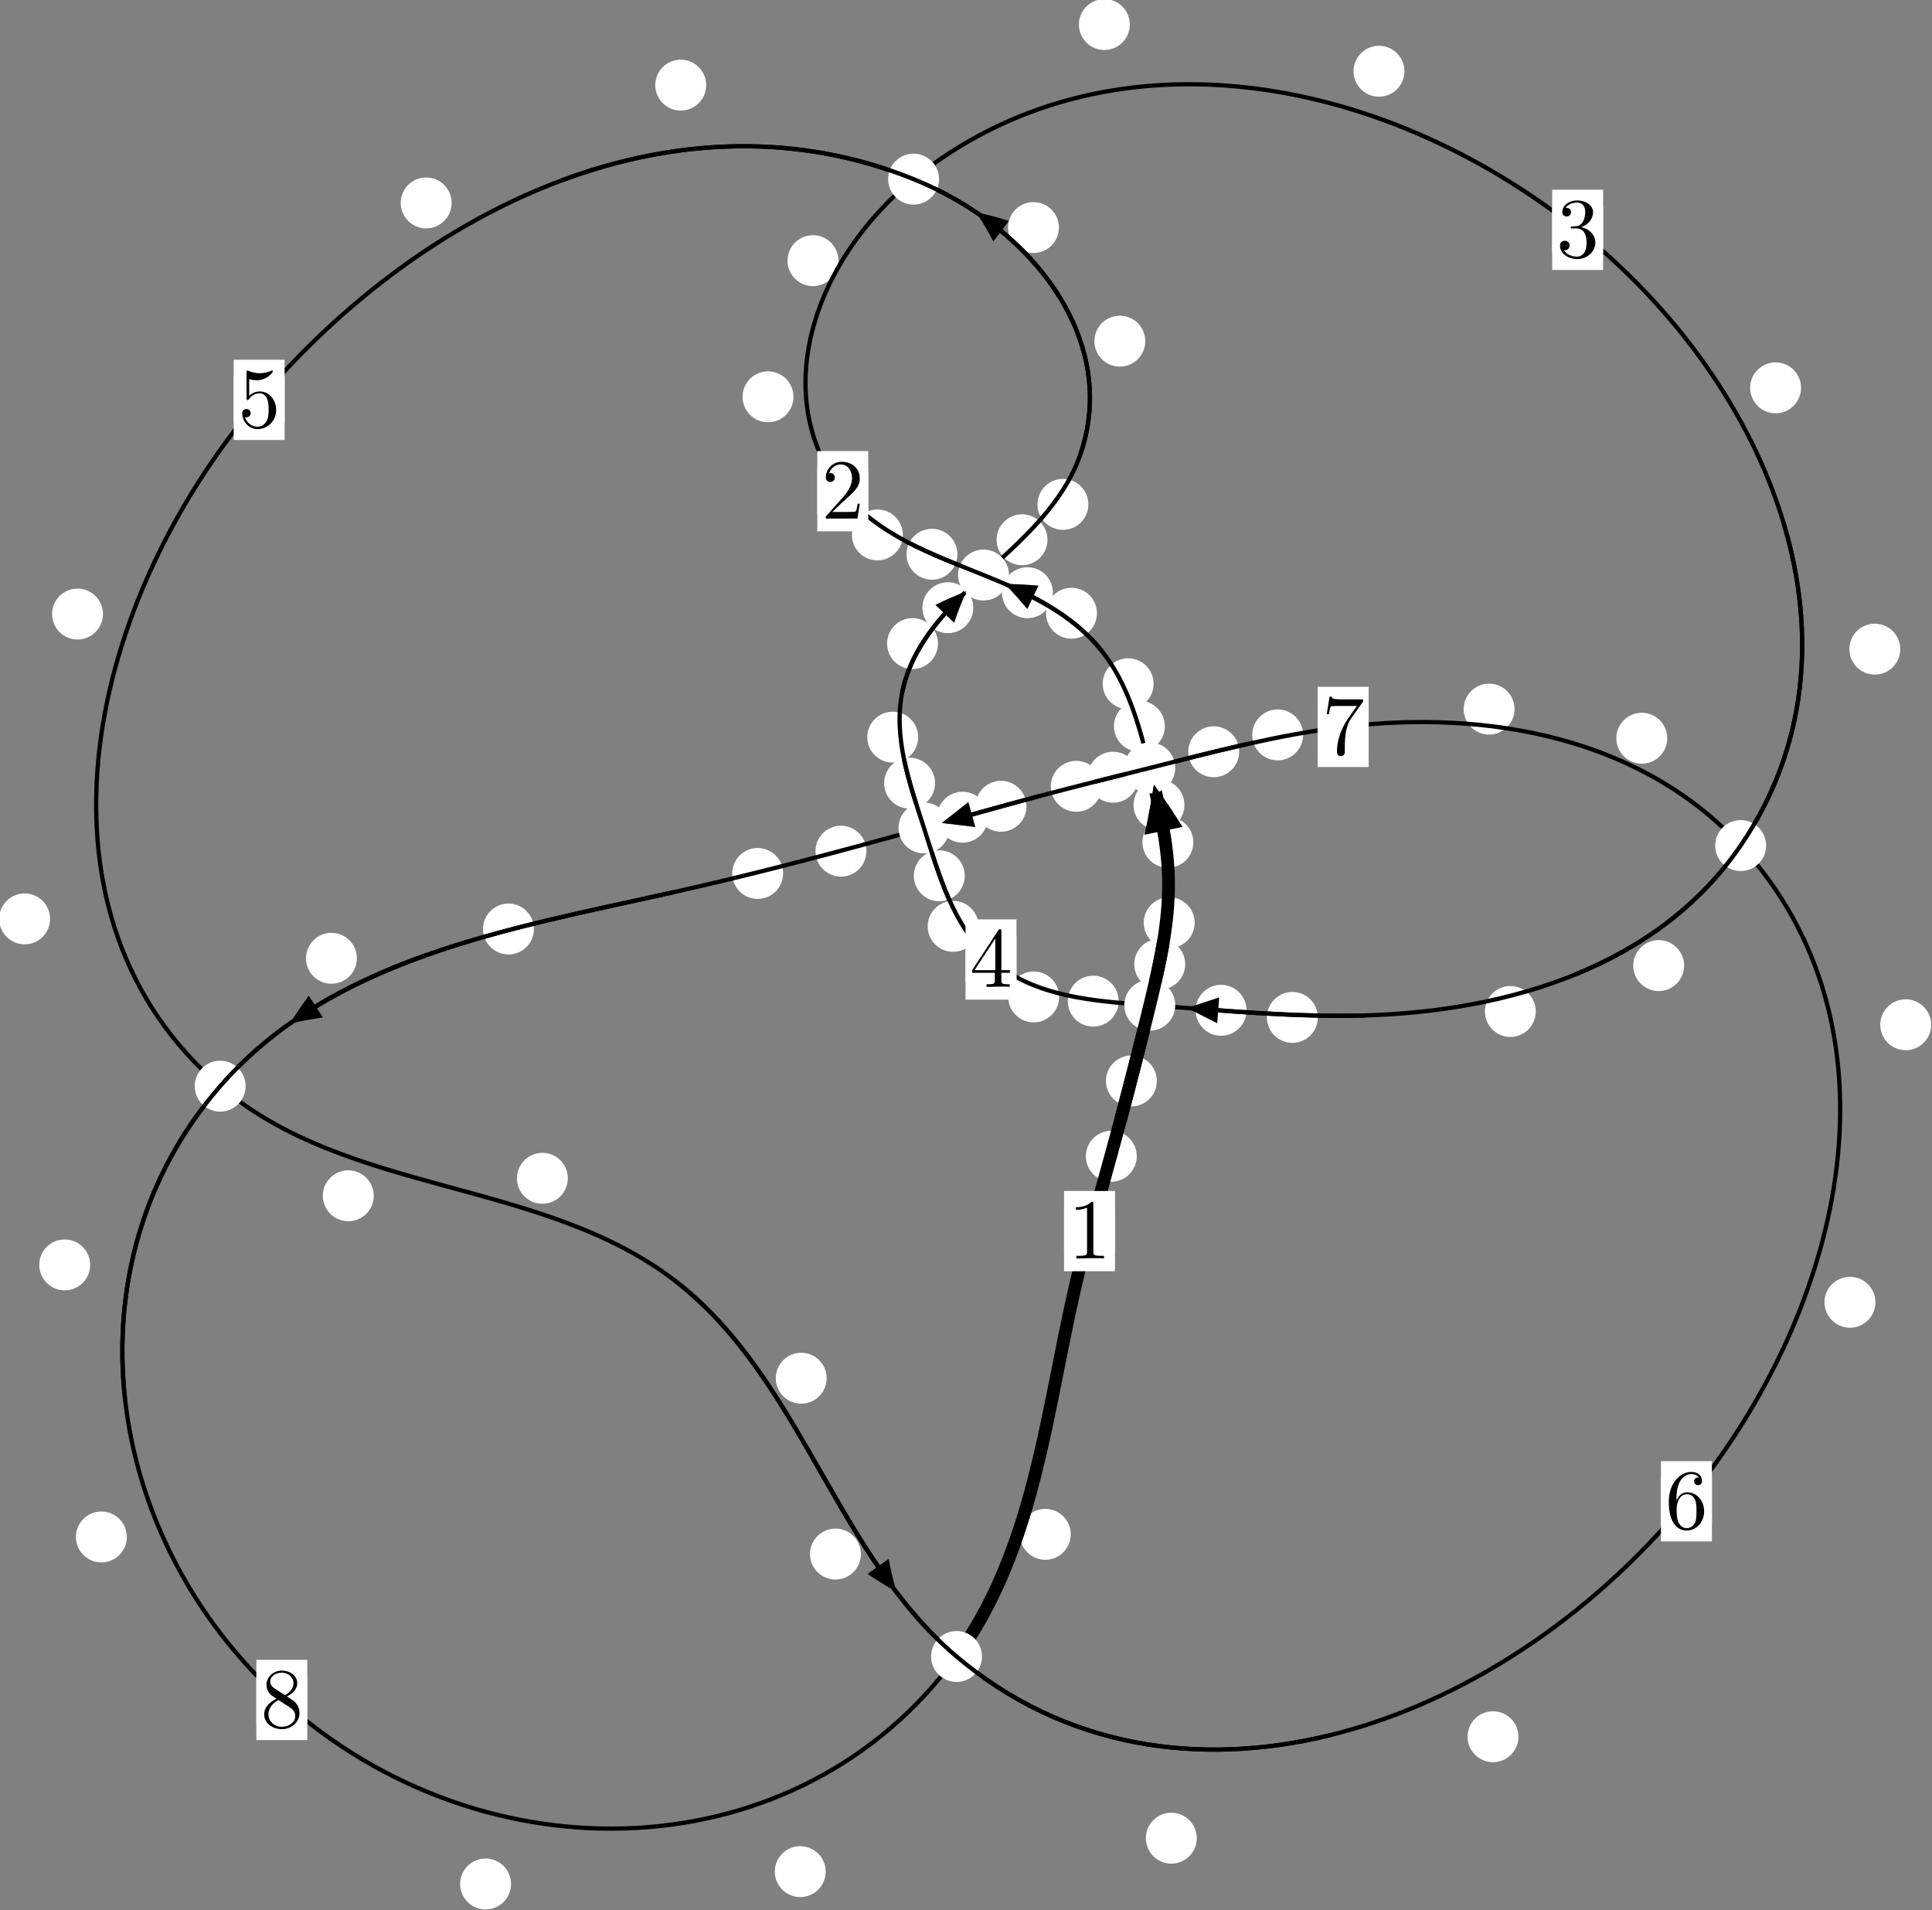 <?xml version="1.0"?>
<!-- Created by MetaPost 1.999 on 2021.07.06:0013 -->
<svg version="1.1" xmlns="http://www.w3.org/2000/svg" xmlns:xlink="http://www.w3.org/1999/xlink" width="226.845" height="224.255" viewBox="0 0 226.845 224.255">
<rect x="0" y="0" width="226.845" height="224.255" fill="#808080" stroke="none"/>
<!-- Original BoundingBox: -135.095535 -106.148193 91.749847 118.106918 -->
  <defs>
    <g transform="scale(0.01,0.01)" id="GLYPHcmr10_49">
      <path style="fill-rule: evenodd;" d="M294 -640C294 -664,294 -666,271 -666C209 -602,121 -602,89 -602L89 -571C109 -571,168 -571,220 -597L220 -79C220 -43,217 -31,127 -31L95 -31L95 -0L257 -0L130 -3L217 -3L257 -3L297 -3L384 -3L419 -0L419 -31L387 -31C297 -31,294 -42,294 -79"></path>
    </g>
    <g transform="scale(0.01,0.01)" id="GLYPHcmr10_50">
      <path style="fill-rule: evenodd;" d="M127 -77L233 -180C389 -318,449 -372,449 -472C449 -586,359 -666,237 -666C124 -666,50 -574,50 -485C50 -429,100 -429,103 -429C120 -429,155 -441,155 -482C155 -508,137 -534,102 -534C94 -534,92 -534,89 -533C112 -598,166 -635,224 -635C315 -635,358 -554,358 -472C358 -392,308 -313,253 -251L61 -37C50 -26,50 -24,50 -0L421 -0L449 -174L424 -174C419 -144,412 -100,402 -85C395 -77,329 -77,307 -77"></path>
    </g>
    <g transform="scale(0.01,0.01)" id="GLYPHcmr10_51">
      <path style="fill-rule: evenodd;" d="M290 -352C372 -379,430 -449,430 -528C430 -610,342 -666,246 -666C145 -666,69 -606,69 -530C69 -497,91 -478,120 -478C151 -478,171 -500,171 -529C171 -579,124 -579,109 -579C140 -628,206 -641,242 -641C283 -641,338 -619,338 -529C338 -517,336 -459,310 -415C280 -367,246 -364,221 -363C213 -362,189 -360,182 -360C174 -359,167 -358,167 -348C167 -337,174 -337,191 -337L235 -337C317 -337,354 -269,354 -171C354 -35,285 -6,241 -6C198 -6,123 -23,88 -82C123 -77,154 -99,154 -137C154 -173,127 -193,98 -193C74 -193,42 -179,42 -135C42 -44,135 22,244 22C366 22,457 -69,457 -171C457 -253,394 -331,290 -352"></path>
    </g>
    <g transform="scale(0.01,0.01)" id="GLYPHcmr10_52">
      <path style="fill-rule: evenodd;" d="M294 -165L294 -78C294 -42,292 -31,218 -31L197 -31L197 -0L332 -0L238 -3L290 -3L332 -3L374 -3L427 -3L468 -0L468 -31L447 -31C373 -31,371 -42,371 -78L371 -165L471 -165L471 -196L371 -196L371 -651C371 -671,371 -677,355 -677C346 -677,343 -677,335 -665L28 -196L28 -165M300 -196L56 -196L300 -569"></path>
    </g>
    <g transform="scale(0.01,0.01)" id="GLYPHcmr10_53">
      <path style="fill-rule: evenodd;" d="M449 -201C449 -320,367 -420,259 -420C211 -420,168 -404,132 -369L132 -564C152 -558,185 -551,217 -551C340 -551,410 -642,410 -655C410 -661,407 -666,400 -666C399 -666,397 -666,392 -663C372 -654,323 -634,256 -634C216 -634,170 -641,123 -662C115 -665,113 -665,111 -665C101 -665,101 -657,101 -641L101 -345C101 -327,101 -319,115 -319C122 -319,124 -322,128 -328C139 -344,176 -398,257 -398C309 -398,334 -352,342 -334C358 -297,360 -258,360 -208C360 -173,360 -113,336 -71C312 -32,275 -6,229 -6C156 -6,99 -59,82 -118C85 -117,88 -116,99 -116C132 -116,149 -141,149 -165C149 -189,132 -214,99 -214C85 -214,50 -207,50 -161C50 -75,119 22,231 22C347 22,449 -74,449 -201"></path>
    </g>
    <g transform="scale(0.01,0.01)" id="GLYPHcmr10_54">
      <path style="fill-rule: evenodd;" d="M132 -328L132 -352C132 -605,256 -641,307 -641C331 -641,373 -635,395 -601C380 -601,340 -601,340 -556C340 -525,364 -510,386 -510C402 -510,432 -519,432 -558C432 -618,388 -666,305 -666C177 -666,42 -537,42 -316C42 -49,158 22,251 22C362 22,457 -72,457 -204C457 -331,368 -427,257 -427C189 -427,152 -376,132 -328M251 -6C188 -6,158 -66,152 -81C134 -128,134 -208,134 -226C134 -304,166 -404,256 -404C272 -404,318 -404,349 -342C367 -305,367 -254,367 -205C367 -157,367 -107,350 -71C320 -11,274 -6,251 -6"></path>
    </g>
    <g transform="scale(0.01,0.01)" id="GLYPHcmr10_55">
      <path style="fill-rule: evenodd;" d="M476 -609C485 -621,485 -623,485 -644L242 -644C120 -644,118 -657,114 -676L89 -676L56 -470L81 -470C84 -486,93 -549,106 -561C113 -567,191 -567,204 -567L411 -567C400 -551,321 -442,299 -409C209 -274,176 -135,176 -33C176 -23,176 22,222 22C268 22,268 -23,268 -33L268 -84C268 -139,271 -194,279 -248C283 -271,297 -357,341 -419"></path>
    </g>
    <g transform="scale(0.01,0.01)" id="GLYPHcmr10_56">
      <path style="fill-rule: evenodd;" d="M163 -457C117 -487,113 -521,113 -538C113 -599,178 -641,249 -641C322 -641,386 -589,386 -517C386 -460,347 -412,287 -377M309 -362C381 -399,430 -451,430 -517C430 -609,341 -666,250 -666C150 -666,69 -592,69 -499C69 -481,71 -436,113 -389C124 -377,161 -352,186 -335C128 -306,42 -250,42 -151C42 -45,144 22,249 22C362 22,457 -61,457 -168C457 -204,446 -249,408 -291C389 -312,373 -322,309 -362M209 -320L332 -242C360 -223,407 -193,407 -132C407 -58,332 -6,250 -6C164 -6,92 -68,92 -151C92 -209,124 -273,209 -320"></path>
    </g>
  </defs>
  <path d="M133.473 135.734C133.473 134.941,133.158 134.181,132.597 133.621C132.037 133.06,131.277 132.745,130.484 132.745C129.691 132.745,128.931 133.06,128.371 133.621C127.81 134.181,127.495 134.941,127.495 135.734C127.495 136.527,127.81 137.287,128.371 137.847C128.931 138.408,129.691 138.723,130.484 138.723C131.277 138.723,132.037 138.408,132.597 137.847C133.158 137.287,133.473 136.527,133.473 135.734Z" style="fill: rgb(100%,100%,100%);stroke: none;"></path>
  <path d="M130.915 144.519C130.915 143.727,130.6 142.966,130.04 142.406C129.479 141.845,128.719 141.531,127.926 141.531C127.134 141.531,126.373 141.845,125.813 142.406C125.252 142.966,124.938 143.727,124.938 144.519C124.938 145.312,125.252 146.072,125.813 146.633C126.373 147.193,127.134 147.508,127.926 147.508C128.719 147.508,129.479 147.193,130.04 146.633C130.6 146.072,130.915 145.312,130.915 144.519Z" style="fill: rgb(100%,100%,100%);stroke: none;"></path>
  <path d="M139.157 113.184C139.157 112.391,138.842 111.631,138.282 111.07C137.721 110.51,136.961 110.195,136.169 110.195C135.376 110.195,134.616 110.51,134.055 111.07C133.495 111.631,133.18 112.391,133.18 113.184C133.18 113.976,133.495 114.736,134.055 115.297C134.616 115.857,135.376 116.172,136.169 116.172C136.961 116.172,137.721 115.857,138.282 115.297C138.842 114.736,139.157 113.976,139.157 113.184Z" style="fill: rgb(100%,100%,100%);stroke: none;"></path>
  <path d="M135.831 126.892C135.831 126.099,135.516 125.339,134.956 124.779C134.396 124.218,133.635 123.903,132.843 123.903C132.05 123.903,131.29 124.218,130.729 124.779C130.169 125.339,129.854 126.099,129.854 126.892C129.854 127.685,130.169 128.445,130.729 129.005C131.29 129.566,132.05 129.881,132.843 129.881C133.635 129.881,134.396 129.566,134.956 129.005C135.516 128.445,135.831 127.685,135.831 126.892Z" style="fill: rgb(100%,100%,100%);stroke: none;"></path>
  <path d="M140.116 98.874C140.116 98.081,139.802 97.321,139.241 96.761C138.681 96.2,137.92 95.885,137.128 95.885C136.335 95.885,135.575 96.2,135.014 96.761C134.454 97.321,134.139 98.081,134.139 98.874C134.139 99.667,134.454 100.427,135.014 100.987C135.575 101.548,136.335 101.863,137.128 101.863C137.92 101.863,138.681 101.548,139.241 100.987C139.802 100.427,140.116 99.667,140.116 98.874Z" style="fill: rgb(100%,100%,100%);stroke: none;"></path>
  <path d="M140.271 108.314C140.271 107.522,139.956 106.762,139.395 106.201C138.835 105.641,138.075 105.326,137.282 105.326C136.489 105.326,135.729 105.641,135.169 106.201C134.608 106.762,134.293 107.522,134.293 108.314C134.293 109.107,134.608 109.867,135.169 110.428C135.729 110.988,136.489 111.303,137.282 111.303C138.075 111.303,138.835 110.988,139.395 110.428C139.956 109.867,140.271 109.107,140.271 108.314Z" style="fill: rgb(100%,100%,100%);stroke: none;"></path>
  <path d="M136.771 85.253C136.771 84.46,136.456 83.7,135.896 83.139C135.335 82.579,134.575 82.264,133.782 82.264C132.99 82.264,132.229 82.579,131.669 83.139C131.109 83.7,130.794 84.46,130.794 85.253C130.794 86.045,131.109 86.806,131.669 87.366C132.229 87.927,132.99 88.241,133.782 88.241C134.575 88.241,135.335 87.927,135.896 87.366C136.456 86.806,136.771 86.045,136.771 85.253Z" style="fill: rgb(100%,100%,100%);stroke: none;"></path>
  <path d="M139.07 94.492C139.07 93.699,138.755 92.939,138.194 92.378C137.634 91.818,136.874 91.503,136.081 91.503C135.288 91.503,134.528 91.818,133.968 92.378C133.407 92.939,133.092 93.699,133.092 94.492C133.092 95.284,133.407 96.044,133.968 96.605C134.528 97.165,135.288 97.48,136.081 97.48C136.874 97.48,137.634 97.165,138.194 96.605C138.755 96.044,139.07 95.284,139.07 94.492Z" style="fill: rgb(100%,100%,100%);stroke: none;"></path>
  <path d="M128.797 71.989C128.797 71.196,128.482 70.436,127.921 69.875C127.361 69.315,126.601 69,125.808 69C125.015 69,124.255 69.315,123.695 69.875C123.134 70.436,122.819 71.196,122.819 71.989C122.819 72.781,123.134 73.542,123.695 74.102C124.255 74.662,125.015 74.977,125.808 74.977C126.601 74.977,127.361 74.662,127.921 74.102C128.482 73.542,128.797 72.781,128.797 71.989Z" style="fill: rgb(100%,100%,100%);stroke: none;"></path>
  <path d="M135.45 80.266C135.45 79.473,135.135 78.713,134.575 78.152C134.014 77.592,133.254 77.277,132.462 77.277C131.669 77.277,130.909 77.592,130.348 78.152C129.788 78.713,129.473 79.473,129.473 80.266C129.473 81.058,129.788 81.819,130.348 82.379C130.909 82.94,131.669 83.255,132.462 83.255C133.254 83.255,134.014 82.94,134.575 82.379C135.135 81.819,135.45 81.058,135.45 80.266Z" style="fill: rgb(100%,100%,100%);stroke: none;"></path>
  <path d="M112.413 65.064C112.413 64.272,112.098 63.512,111.537 62.951C110.977 62.391,110.216 62.076,109.424 62.076C108.631 62.076,107.871 62.391,107.31 62.951C106.75 63.512,106.435 64.272,106.435 65.064C106.435 65.857,106.75 66.617,107.31 67.178C107.871 67.738,108.631 68.053,109.424 68.053C110.216 68.053,110.977 67.738,111.537 67.178C112.098 66.617,112.413 65.857,112.413 65.064Z" style="fill: rgb(100%,100%,100%);stroke: none;"></path>
  <path d="M123.624 69.575C123.624 68.783,123.309 68.022,122.749 67.462C122.188 66.901,121.428 66.587,120.636 66.587C119.843 66.587,119.083 66.901,118.522 67.462C117.962 68.022,117.647 68.783,117.647 69.575C117.647 70.368,117.962 71.128,118.522 71.689C119.083 72.249,119.843 72.564,120.636 72.564C121.428 72.564,122.188 72.249,122.749 71.689C123.309 71.128,123.624 70.368,123.624 69.575Z" style="fill: rgb(100%,100%,100%);stroke: none;"></path>
  <path d="M93.165 46.58C93.165 45.788,92.85 45.028,92.289 44.467C91.729 43.907,90.969 43.592,90.176 43.592C89.383 43.592,88.623 43.907,88.062 44.467C87.502 45.028,87.187 45.788,87.187 46.58C87.187 47.373,87.502 48.133,88.062 48.694C88.623 49.254,89.383 49.569,90.176 49.569C90.969 49.569,91.729 49.254,92.289 48.694C92.85 48.133,93.165 47.373,93.165 46.58Z" style="fill: rgb(100%,100%,100%);stroke: none;"></path>
  <path d="M106.007 62.794C106.007 62.001,105.692 61.241,105.132 60.681C104.571 60.12,103.811 59.805,103.018 59.805C102.226 59.805,101.466 60.12,100.905 60.681C100.345 61.241,100.03 62.001,100.03 62.794C100.03 63.587,100.345 64.347,100.905 64.907C101.466 65.468,102.226 65.783,103.018 65.783C103.811 65.783,104.571 65.468,105.132 64.907C105.692 64.347,106.007 63.587,106.007 62.794Z" style="fill: rgb(100%,100%,100%);stroke: none;"></path>
  <path d="M132.657 2.882C132.657 2.089,132.342 1.329,131.782 0.769C131.221 0.208,130.461 -0.107,129.668 -0.107C128.876 -0.107,128.116 0.208,127.555 0.769C126.995 1.329,126.68 2.089,126.68 2.882C126.68 3.675,126.995 4.435,127.555 4.995C128.116 5.556,128.876 5.871,129.668 5.871C130.461 5.871,131.221 5.556,131.782 4.995C132.342 4.435,132.657 3.675,132.657 2.882Z" style="fill: rgb(100%,100%,100%);stroke: none;"></path>
  <path d="M98.443 30.599C98.443 29.807,98.128 29.046,97.567 28.486C97.007 27.925,96.247 27.611,95.454 27.611C94.661 27.611,93.901 27.925,93.341 28.486C92.78 29.046,92.465 29.807,92.465 30.599C92.465 31.392,92.78 32.152,93.341 32.713C93.901 33.273,94.661 33.588,95.454 33.588C96.247 33.588,97.007 33.273,97.567 32.713C98.128 32.152,98.443 31.392,98.443 30.599Z" style="fill: rgb(100%,100%,100%);stroke: none;"></path>
  <path d="M211.471 45.528C211.471 44.736,211.156 43.975,210.595 43.415C210.035 42.854,209.275 42.54,208.482 42.54C207.689 42.54,206.929 42.854,206.369 43.415C205.808 43.975,205.493 44.736,205.493 45.528C205.493 46.321,205.808 47.081,206.369 47.642C206.929 48.202,207.689 48.517,208.482 48.517C209.275 48.517,210.035 48.202,210.595 47.642C211.156 47.081,211.471 46.321,211.471 45.528Z" style="fill: rgb(100%,100%,100%);stroke: none;"></path>
  <path d="M164.901 8.363C164.901 7.57,164.586 6.81,164.026 6.25C163.466 5.689,162.705 5.374,161.913 5.374C161.12 5.374,160.36 5.689,159.799 6.25C159.239 6.81,158.924 7.57,158.924 8.363C158.924 9.156,159.239 9.916,159.799 10.476C160.36 11.037,161.12 11.352,161.913 11.352C162.705 11.352,163.466 11.037,164.026 10.476C164.586 9.916,164.901 9.156,164.901 8.363Z" style="fill: rgb(100%,100%,100%);stroke: none;"></path>
  <path d="M197.743 113.35C197.743 112.557,197.428 111.797,196.867 111.237C196.307 110.676,195.547 110.361,194.754 110.361C193.961 110.361,193.201 110.676,192.641 111.237C192.08 111.797,191.765 112.557,191.765 113.35C191.765 114.143,192.08 114.903,192.641 115.463C193.201 116.024,193.961 116.339,194.754 116.339C195.547 116.339,196.307 116.024,196.867 115.463C197.428 114.903,197.743 114.143,197.743 113.35Z" style="fill: rgb(100%,100%,100%);stroke: none;"></path>
  <path d="M223.118 76.203C223.118 75.41,222.803 74.65,222.243 74.089C221.683 73.529,220.922 73.214,220.13 73.214C219.337 73.214,218.577 73.529,218.016 74.089C217.456 74.65,217.141 75.41,217.141 76.203C217.141 76.995,217.456 77.756,218.016 78.316C218.577 78.876,219.337 79.191,220.13 79.191C220.922 79.191,221.683 78.876,222.243 78.316C222.803 77.756,223.118 76.995,223.118 76.203Z" style="fill: rgb(100%,100%,100%);stroke: none;"></path>
  <path d="M154.731 119.433C154.731 118.641,154.416 117.881,153.855 117.32C153.295 116.76,152.535 116.445,151.742 116.445C150.949 116.445,150.189 116.76,149.629 117.32C149.068 117.881,148.753 118.641,148.753 119.433C148.753 120.226,149.068 120.986,149.629 121.547C150.189 122.107,150.949 122.422,151.742 122.422C152.535 122.422,153.295 122.107,153.855 121.547C154.416 120.986,154.731 120.226,154.731 119.433Z" style="fill: rgb(100%,100%,100%);stroke: none;"></path>
  <path d="M180.326 118.737C180.326 117.944,180.011 117.184,179.451 116.624C178.89 116.063,178.13 115.748,177.337 115.748C176.545 115.748,175.785 116.063,175.224 116.624C174.664 117.184,174.349 117.944,174.349 118.737C174.349 119.53,174.664 120.29,175.224 120.85C175.785 121.411,176.545 121.726,177.337 121.726C178.13 121.726,178.89 121.411,179.451 120.85C180.011 120.29,180.326 119.53,180.326 118.737Z" style="fill: rgb(100%,100%,100%);stroke: none;"></path>
  <path d="M131.349 117.526C131.349 116.733,131.034 115.973,130.474 115.413C129.913 114.852,129.153 114.537,128.36 114.537C127.568 114.537,126.808 114.852,126.247 115.413C125.687 115.973,125.372 116.733,125.372 117.526C125.372 118.319,125.687 119.079,126.247 119.639C126.808 120.2,127.568 120.515,128.36 120.515C129.153 120.515,129.913 120.2,130.474 119.639C131.034 119.079,131.349 118.319,131.349 117.526Z" style="fill: rgb(100%,100%,100%);stroke: none;"></path>
  <path d="M146.36 118.598C146.36 117.805,146.046 117.045,145.485 116.484C144.925 115.924,144.164 115.609,143.372 115.609C142.579 115.609,141.819 115.924,141.258 116.484C140.698 117.045,140.383 117.805,140.383 118.598C140.383 119.39,140.698 120.151,141.258 120.711C141.819 121.272,142.579 121.586,143.372 121.586C144.164 121.586,144.925 121.272,145.485 120.711C146.046 120.151,146.36 119.39,146.36 118.598Z" style="fill: rgb(100%,100%,100%);stroke: none;"></path>
  <path d="M114.901 108.743C114.901 107.95,114.586 107.19,114.026 106.63C113.465 106.069,112.705 105.754,111.912 105.754C111.12 105.754,110.359 106.069,109.799 106.63C109.239 107.19,108.924 107.95,108.924 108.743C108.924 109.536,109.239 110.296,109.799 110.856C110.359 111.417,111.12 111.732,111.912 111.732C112.705 111.732,113.465 111.417,114.026 110.856C114.586 110.296,114.901 109.536,114.901 108.743Z" style="fill: rgb(100%,100%,100%);stroke: none;"></path>
  <path d="M124.359 117.03C124.359 116.237,124.044 115.477,123.484 114.917C122.923 114.356,122.163 114.041,121.37 114.041C120.578 114.041,119.817 114.356,119.257 114.917C118.696 115.477,118.382 116.237,118.382 117.03C118.382 117.823,118.696 118.583,119.257 119.143C119.817 119.704,120.578 120.019,121.37 120.019C122.163 120.019,122.923 119.704,123.484 119.143C124.044 118.583,124.359 117.823,124.359 117.03Z" style="fill: rgb(100%,100%,100%);stroke: none;"></path>
  <path d="M109.789 91.934C109.789 91.141,109.474 90.381,108.913 89.82C108.353 89.26,107.593 88.945,106.8 88.945C106.007 88.945,105.247 89.26,104.687 89.82C104.126 90.381,103.811 91.141,103.811 91.934C103.811 92.726,104.126 93.487,104.687 94.047C105.247 94.608,106.007 94.923,106.8 94.923C107.593 94.923,108.353 94.608,108.913 94.047C109.474 93.487,109.789 92.726,109.789 91.934Z" style="fill: rgb(100%,100%,100%);stroke: none;"></path>
  <path d="M113.275 102.807C113.275 102.015,112.96 101.255,112.4 100.694C111.839 100.134,111.079 99.819,110.286 99.819C109.494 99.819,108.734 100.134,108.173 100.694C107.613 101.255,107.298 102.015,107.298 102.807C107.298 103.6,107.613 104.36,108.173 104.921C108.734 105.481,109.494 105.796,110.286 105.796C111.079 105.796,111.839 105.481,112.4 104.921C112.96 104.36,113.275 103.6,113.275 102.807Z" style="fill: rgb(100%,100%,100%);stroke: none;"></path>
  <path d="M110.131 75.549C110.131 74.757,109.816 73.997,109.256 73.436C108.696 72.876,107.935 72.561,107.143 72.561C106.35 72.561,105.59 72.876,105.029 73.436C104.469 73.997,104.154 74.757,104.154 75.549C104.154 76.342,104.469 77.102,105.029 77.663C105.59 78.223,106.35 78.538,107.143 78.538C107.935 78.538,108.696 78.223,109.256 77.663C109.816 77.102,110.131 76.342,110.131 75.549Z" style="fill: rgb(100%,100%,100%);stroke: none;"></path>
  <path d="M107.808 86.534C107.808 85.741,107.494 84.981,106.933 84.421C106.373 83.86,105.612 83.545,104.82 83.545C104.027 83.545,103.267 83.86,102.706 84.421C102.146 84.981,101.831 85.741,101.831 86.534C101.831 87.327,102.146 88.087,102.706 88.647C103.267 89.208,104.027 89.523,104.82 89.523C105.612 89.523,106.373 89.208,106.933 88.647C107.494 88.087,107.808 87.327,107.808 86.534Z" style="fill: rgb(100%,100%,100%);stroke: none;"></path>
  <path d="M122.989 63.361C122.989 62.568,122.674 61.808,122.113 61.247C121.553 60.687,120.792 60.372,120 60.372C119.207 60.372,118.447 60.687,117.886 61.247C117.326 61.808,117.011 62.568,117.011 63.361C117.011 64.153,117.326 64.913,117.886 65.474C118.447 66.034,119.207 66.349,120 66.349C120.792 66.349,121.553 66.034,122.113 65.474C122.674 64.913,122.989 64.153,122.989 63.361Z" style="fill: rgb(100%,100%,100%);stroke: none;"></path>
  <path d="M114.282 71.338C114.282 70.545,113.967 69.785,113.406 69.225C112.846 68.664,112.086 68.349,111.293 68.349C110.5 68.349,109.74 68.664,109.18 69.225C108.619 69.785,108.304 70.545,108.304 71.338C108.304 72.131,108.619 72.891,109.18 73.451C109.74 74.012,110.5 74.327,111.293 74.327C112.086 74.327,112.846 74.012,113.406 73.451C113.967 72.891,114.282 72.131,114.282 71.338Z" style="fill: rgb(100%,100%,100%);stroke: none;"></path>
  <path d="M134.475 40.047C134.475 39.254,134.16 38.494,133.6 37.933C133.039 37.373,132.279 37.058,131.487 37.058C130.694 37.058,129.934 37.373,129.373 37.933C128.813 38.494,128.498 39.254,128.498 40.047C128.498 40.839,128.813 41.599,129.373 42.16C129.934 42.72,130.694 43.035,131.487 43.035C132.279 43.035,133.039 42.72,133.6 42.16C134.16 41.599,134.475 40.839,134.475 40.047Z" style="fill: rgb(100%,100%,100%);stroke: none;"></path>
  <path d="M127.791 59.21C127.791 58.417,127.476 57.657,126.916 57.097C126.355 56.536,125.595 56.221,124.803 56.221C124.01 56.221,123.25 56.536,122.689 57.097C122.129 57.657,121.814 58.417,121.814 59.21C121.814 60.003,122.129 60.763,122.689 61.323C123.25 61.884,124.01 62.199,124.803 62.199C125.595 62.199,126.355 61.884,126.916 61.323C127.476 60.763,127.791 60.003,127.791 59.21Z" style="fill: rgb(100%,100%,100%);stroke: none;"></path>
  <path d="M82.916 9.994C82.916 9.201,82.601 8.441,82.04 7.881C81.48 7.32,80.72 7.005,79.927 7.005C79.134 7.005,78.374 7.32,77.814 7.881C77.253 8.441,76.938 9.201,76.938 9.994C76.938 10.787,77.253 11.547,77.814 12.107C78.374 12.668,79.134 12.983,79.927 12.983C80.72 12.983,81.48 12.668,82.04 12.107C82.601 11.547,82.916 10.787,82.916 9.994Z" style="fill: rgb(100%,100%,100%);stroke: none;"></path>
  <path d="M124.335 26.711C124.335 25.918,124.02 25.158,123.459 24.598C122.899 24.037,122.139 23.722,121.346 23.722C120.553 23.722,119.793 24.037,119.233 24.598C118.672 25.158,118.357 25.918,118.357 26.711C118.357 27.504,118.672 28.264,119.233 28.824C119.793 29.385,120.553 29.7,121.346 29.7C122.139 29.7,122.899 29.385,123.459 28.824C124.02 28.264,124.335 27.504,124.335 26.711Z" style="fill: rgb(100%,100%,100%);stroke: none;"></path>
  <path d="M12.091 72.083C12.091 71.29,11.777 70.53,11.216 69.969C10.656 69.409,9.895 69.094,9.103 69.094C8.31 69.094,7.55 69.409,6.989 69.969C6.429 70.53,6.114 71.29,6.114 72.083C6.114 72.875,6.429 73.635,6.989 74.196C7.55 74.756,8.31 75.071,9.103 75.071C9.895 75.071,10.656 74.756,11.216 74.196C11.777 73.635,12.091 72.875,12.091 72.083Z" style="fill: rgb(100%,100%,100%);stroke: none;"></path>
  <path d="M53.029 23.822C53.029 23.029,52.714 22.269,52.154 21.708C51.593 21.148,50.833 20.833,50.04 20.833C49.248 20.833,48.487 21.148,47.927 21.708C47.367 22.269,47.052 23.029,47.052 23.822C47.052 24.614,47.367 25.375,47.927 25.935C48.487 26.496,49.248 26.811,50.04 26.811C50.833 26.811,51.593 26.496,52.154 25.935C52.714 25.375,53.029 24.614,53.029 23.822Z" style="fill: rgb(100%,100%,100%);stroke: none;"></path>
  <path d="M43.883 140.373C43.883 139.58,43.568 138.82,43.007 138.259C42.447 137.699,41.687 137.384,40.894 137.384C40.101 137.384,39.341 137.699,38.781 138.259C38.22 138.82,37.905 139.58,37.905 140.373C37.905 141.165,38.22 141.925,38.781 142.486C39.341 143.046,40.101 143.361,40.894 143.361C41.687 143.361,42.447 143.046,43.007 142.486C43.568 141.925,43.883 141.165,43.883 140.373Z" style="fill: rgb(100%,100%,100%);stroke: none;"></path>
  <path d="M5.882 107.868C5.882 107.075,5.567 106.315,5.007 105.755C4.446 105.194,3.686 104.879,2.893 104.879C2.101 104.879,1.34 105.194,0.78 105.755C0.219 106.315,-0.096 107.075,-0.096 107.868C-0.096 108.661,0.219 109.421,0.78 109.981C1.34 110.542,2.101 110.857,2.893 110.857C3.686 110.857,4.446 110.542,5.007 109.981C5.567 109.421,5.882 108.661,5.882 107.868Z" style="fill: rgb(100%,100%,100%);stroke: none;"></path>
  <path d="M97.063 161.787C97.063 160.995,96.748 160.234,96.188 159.674C95.627 159.113,94.867 158.799,94.074 158.799C93.282 158.799,92.521 159.113,91.961 159.674C91.4 160.234,91.086 160.995,91.086 161.787C91.086 162.58,91.4 163.34,91.961 163.901C92.521 164.461,93.282 164.776,94.074 164.776C94.867 164.776,95.627 164.461,96.188 163.901C96.748 163.34,97.063 162.58,97.063 161.787Z" style="fill: rgb(100%,100%,100%);stroke: none;"></path>
  <path d="M66.674 138.321C66.674 137.528,66.359 136.768,65.798 136.208C65.238 135.647,64.478 135.332,63.685 135.332C62.892 135.332,62.132 135.647,61.572 136.208C61.011 136.768,60.696 137.528,60.696 138.321C60.696 139.114,61.011 139.874,61.572 140.434C62.132 140.995,62.892 141.31,63.685 141.31C64.478 141.31,65.238 140.995,65.798 140.434C66.359 139.874,66.674 139.114,66.674 138.321Z" style="fill: rgb(100%,100%,100%);stroke: none;"></path>
  <path d="M140.52 215.783C140.52 214.99,140.205 214.23,139.645 213.669C139.084 213.109,138.324 212.794,137.531 212.794C136.739 212.794,135.978 213.109,135.418 213.669C134.857 214.23,134.543 214.99,134.543 215.783C134.543 216.575,134.857 217.335,135.418 217.896C135.978 218.456,136.739 218.771,137.531 218.771C138.324 218.771,139.084 218.456,139.645 217.896C140.205 217.335,140.52 216.575,140.52 215.783Z" style="fill: rgb(100%,100%,100%);stroke: none;"></path>
  <path d="M101.081 182.431C101.081 181.638,100.766 180.878,100.205 180.318C99.645 179.757,98.885 179.442,98.092 179.442C97.299 179.442,96.539 179.757,95.979 180.318C95.418 180.878,95.103 181.638,95.103 182.431C95.103 183.224,95.418 183.984,95.979 184.544C96.539 185.105,97.299 185.42,98.092 185.42C98.885 185.42,99.645 185.105,100.205 184.544C100.766 183.984,101.081 183.224,101.081 182.431Z" style="fill: rgb(100%,100%,100%);stroke: none;"></path>
  <path d="M220.202 152.874C220.202 152.082,219.887 151.322,219.326 150.761C218.766 150.201,218.006 149.886,217.213 149.886C216.42 149.886,215.66 150.201,215.1 150.761C214.539 151.322,214.224 152.082,214.224 152.874C214.224 153.667,214.539 154.427,215.1 154.988C215.66 155.548,216.42 155.863,217.213 155.863C218.006 155.863,218.766 155.548,219.326 154.988C219.887 154.427,220.202 153.667,220.202 152.874Z" style="fill: rgb(100%,100%,100%);stroke: none;"></path>
  <path d="M178.287 203.872C178.287 203.079,177.972 202.319,177.411 201.759C176.851 201.198,176.091 200.883,175.298 200.883C174.505 200.883,173.745 201.198,173.185 201.759C172.624 202.319,172.309 203.079,172.309 203.872C172.309 204.665,172.624 205.425,173.185 205.985C173.745 206.546,174.505 206.861,175.298 206.861C176.091 206.861,176.851 206.546,177.411 205.985C177.972 205.425,178.287 204.665,178.287 203.872Z" style="fill: rgb(100%,100%,100%);stroke: none;"></path>
  <path d="M195.758 86.659C195.758 85.867,195.443 85.107,194.882 84.546C194.322 83.986,193.562 83.671,192.769 83.671C191.976 83.671,191.216 83.986,190.656 84.546C190.095 85.107,189.78 85.867,189.78 86.659C189.78 87.452,190.095 88.212,190.656 88.773C191.216 89.333,191.976 89.648,192.769 89.648C193.562 89.648,194.322 89.333,194.882 88.773C195.443 88.212,195.758 87.452,195.758 86.659Z" style="fill: rgb(100%,100%,100%);stroke: none;"></path>
  <path d="M226.75 120.296C226.75 119.503,226.435 118.743,225.874 118.182C225.314 117.622,224.554 117.307,223.761 117.307C222.968 117.307,222.208 117.622,221.648 118.182C221.087 118.743,220.772 119.503,220.772 120.296C220.772 121.089,221.087 121.849,221.648 122.409C222.208 122.97,222.968 123.285,223.761 123.285C224.554 123.285,225.314 122.97,225.874 122.409C226.435 121.849,226.75 121.089,226.75 120.296Z" style="fill: rgb(100%,100%,100%);stroke: none;"></path>
  <path d="M153.007 86.27C153.007 85.477,152.692 84.717,152.131 84.156C151.571 83.596,150.811 83.281,150.018 83.281C149.225 83.281,148.465 83.596,147.905 84.156C147.344 84.717,147.029 85.477,147.029 86.27C147.029 87.062,147.344 87.822,147.905 88.383C148.465 88.943,149.225 89.258,150.018 89.258C150.811 89.258,151.571 88.943,152.131 88.383C152.692 87.822,153.007 87.062,153.007 86.27Z" style="fill: rgb(100%,100%,100%);stroke: none;"></path>
  <path d="M177.83 83.244C177.83 82.451,177.515 81.691,176.955 81.131C176.394 80.57,175.634 80.255,174.841 80.255C174.049 80.255,173.289 80.57,172.728 81.131C172.168 81.691,171.853 82.451,171.853 83.244C171.853 84.037,172.168 84.797,172.728 85.357C173.289 85.918,174.049 86.233,174.841 86.233C175.634 86.233,176.394 85.918,176.955 85.357C177.515 84.797,177.83 84.037,177.83 83.244Z" style="fill: rgb(100%,100%,100%);stroke: none;"></path>
  <path d="M133.677 91.237C133.677 90.445,133.362 89.685,132.802 89.124C132.241 88.564,131.481 88.249,130.689 88.249C129.896 88.249,129.136 88.564,128.575 89.124C128.015 89.685,127.7 90.445,127.7 91.237C127.7 92.03,128.015 92.79,128.575 93.351C129.136 93.911,129.896 94.226,130.689 94.226C131.481 94.226,132.241 93.911,132.802 93.351C133.362 92.79,133.677 92.03,133.677 91.237Z" style="fill: rgb(100%,100%,100%);stroke: none;"></path>
  <path d="M145.498 88.248C145.498 87.455,145.183 86.695,144.622 86.134C144.062 85.574,143.302 85.259,142.509 85.259C141.716 85.259,140.956 85.574,140.396 86.134C139.835 86.695,139.52 87.455,139.52 88.248C139.52 89.04,139.835 89.8,140.396 90.361C140.956 90.921,141.716 91.236,142.509 91.236C143.302 91.236,144.062 90.921,144.622 90.361C145.183 89.8,145.498 89.04,145.498 88.248Z" style="fill: rgb(100%,100%,100%);stroke: none;"></path>
  <path d="M120.52 94.646C120.52 93.854,120.205 93.094,119.644 92.533C119.084 91.973,118.323 91.658,117.531 91.658C116.738 91.658,115.978 91.973,115.417 92.533C114.857 93.094,114.542 93.854,114.542 94.646C114.542 95.439,114.857 96.199,115.417 96.76C115.978 97.32,116.738 97.635,117.531 97.635C118.323 97.635,119.084 97.32,119.644 96.76C120.205 96.199,120.52 95.439,120.52 94.646Z" style="fill: rgb(100%,100%,100%);stroke: none;"></path>
  <path d="M129.359 92.303C129.359 91.511,129.045 90.75,128.484 90.19C127.924 89.629,127.163 89.314,126.371 89.314C125.578 89.314,124.818 89.629,124.257 90.19C123.697 90.75,123.382 91.511,123.382 92.303C123.382 93.096,123.697 93.856,124.257 94.417C124.818 94.977,125.578 95.292,126.371 95.292C127.163 95.292,127.924 94.977,128.484 94.417C129.045 93.856,129.359 93.096,129.359 92.303Z" style="fill: rgb(100%,100%,100%);stroke: none;"></path>
  <path d="M101.728 99.917C101.728 99.124,101.413 98.364,100.853 97.804C100.292 97.243,99.532 96.928,98.739 96.928C97.947 96.928,97.187 97.243,96.626 97.804C96.066 98.364,95.751 99.124,95.751 99.917C95.751 100.71,96.066 101.47,96.626 102.03C97.187 102.591,97.947 102.906,98.739 102.906C99.532 102.906,100.292 102.591,100.853 102.03C101.413 101.47,101.728 100.71,101.728 99.917Z" style="fill: rgb(100%,100%,100%);stroke: none;"></path>
  <path d="M116.001 95.932C116.001 95.14,115.686 94.379,115.125 93.819C114.565 93.258,113.805 92.943,113.012 92.943C112.219 92.943,111.459 93.258,110.899 93.819C110.338 94.379,110.023 95.14,110.023 95.932C110.023 96.725,110.338 97.485,110.899 98.046C111.459 98.606,112.219 98.921,113.012 98.921C113.805 98.921,114.565 98.606,115.125 98.046C115.686 97.485,116.001 96.725,116.001 95.932Z" style="fill: rgb(100%,100%,100%);stroke: none;"></path>
  <path d="M62.69 109.056C62.69 108.263,62.375 107.503,61.814 106.943C61.254 106.382,60.494 106.067,59.701 106.067C58.908 106.067,58.148 106.382,57.588 106.943C57.027 107.503,56.712 108.263,56.712 109.056C56.712 109.849,57.027 110.609,57.588 111.169C58.148 111.73,58.908 112.045,59.701 112.045C60.494 112.045,61.254 111.73,61.814 111.169C62.375 110.609,62.69 109.849,62.69 109.056Z" style="fill: rgb(100%,100%,100%);stroke: none;"></path>
  <path d="M91.95 102.535C91.95 101.743,91.635 100.983,91.074 100.422C90.514 99.862,89.753 99.547,88.961 99.547C88.168 99.547,87.408 99.862,86.847 100.422C86.287 100.983,85.972 101.743,85.972 102.535C85.972 103.328,86.287 104.088,86.847 104.649C87.408 105.209,88.168 105.524,88.961 105.524C89.753 105.524,90.514 105.209,91.074 104.649C91.635 104.088,91.95 103.328,91.95 102.535Z" style="fill: rgb(100%,100%,100%);stroke: none;"></path>
  <path d="M10.588 148.486C10.588 147.694,10.273 146.934,9.713 146.373C9.152 145.813,8.392 145.498,7.599 145.498C6.807 145.498,6.046 145.813,5.486 146.373C4.925 146.934,4.611 147.694,4.611 148.486C4.611 149.279,4.925 150.039,5.486 150.6C6.046 151.16,6.807 151.475,7.599 151.475C8.392 151.475,9.152 151.16,9.713 150.6C10.273 150.039,10.588 149.279,10.588 148.486Z" style="fill: rgb(100%,100%,100%);stroke: none;"></path>
  <path d="M41.903 112.49C41.903 111.698,41.588 110.937,41.028 110.377C40.467 109.817,39.707 109.502,38.915 109.502C38.122 109.502,37.362 109.817,36.801 110.377C36.241 110.937,35.926 111.698,35.926 112.49C35.926 113.283,36.241 114.043,36.801 114.604C37.362 115.164,38.122 115.479,38.915 115.479C39.707 115.479,40.467 115.164,41.028 114.604C41.588 114.043,41.903 113.283,41.903 112.49Z" style="fill: rgb(100%,100%,100%);stroke: none;"></path>
  <path d="M60 221.159C60 220.367,59.685 219.607,59.125 219.046C58.564 218.486,57.804 218.171,57.011 218.171C56.219 218.171,55.459 218.486,54.898 219.046C54.338 219.607,54.023 220.367,54.023 221.159C54.023 221.952,54.338 222.712,54.898 223.273C55.459 223.833,56.219 224.148,57.011 224.148C57.804 224.148,58.564 223.833,59.125 223.273C59.685 222.712,60 221.952,60 221.159Z" style="fill: rgb(100%,100%,100%);stroke: none;"></path>
  <path d="M14.889 180.422C14.889 179.629,14.574 178.869,14.013 178.309C13.453 177.748,12.693 177.433,11.9 177.433C11.107 177.433,10.347 177.748,9.787 178.309C9.226 178.869,8.911 179.629,8.911 180.422C8.911 181.215,9.226 181.975,9.787 182.535C10.347 183.096,11.107 183.411,11.9 183.411C12.693 183.411,13.453 183.096,14.013 182.535C14.574 181.975,14.889 181.215,14.889 180.422Z" style="fill: rgb(100%,100%,100%);stroke: none;"></path>
  <path d="M125.722 180.114C125.722 179.321,125.407 178.561,124.846 178.001C124.286 177.44,123.526 177.125,122.733 177.125C121.94 177.125,121.18 177.44,120.62 178.001C120.059 178.561,119.744 179.321,119.744 180.114C119.744 180.907,120.059 181.667,120.62 182.227C121.18 182.788,121.94 183.103,122.733 183.103C123.526 183.103,124.286 182.788,124.846 182.227C125.407 181.667,125.722 180.907,125.722 180.114Z" style="fill: rgb(100%,100%,100%);stroke: none;"></path>
  <path d="M96.948 219.708C96.948 218.916,96.633 218.156,96.073 217.595C95.513 217.035,94.752 216.72,93.96 216.72C93.167 216.72,92.407 217.035,91.846 217.595C91.286 218.156,90.971 218.916,90.971 219.708C90.971 220.501,91.286 221.261,91.846 221.822C92.407 222.382,93.167 222.697,93.96 222.697C94.752 222.697,95.513 222.382,96.073 221.822C96.633 221.261,96.948 220.501,96.948 219.708Z" style="fill: rgb(100%,100%,100%);stroke: none;"></path>
  <path d="M127.926 144.519C130.484 135.734,132.843 126.892,135 118C136.169 113.184,137.282 108.314,137.201 103.354C137.128 98.874,136.081 94.492,135 90.147C133.782 85.253,132.462 80.266,129.295 76.327C125.808 71.989,120.636 69.575,115.481 67.501C109.424 65.064,103.018 62.794,98.953 57.661C90.176 46.58,95.454 30.599,107.267 21.029C129.668 2.882,161.913 8.363,185.239 26.979C208.482 45.528,220.13 76.203,204.379 99.26C194.754 113.35,177.337 118.737,160.134 119.205C151.742 119.433,143.372 118.598,135 118C128.36 117.526,121.37 117.03,116.358 112.638C111.912 108.743,110.286 102.807,108.487 97.196C106.8 91.934,104.82 86.534,105.966 81.112C107.143 75.549,111.293 71.338,115.481 67.501C120 63.361,124.803 59.21,126.827 53.406C131.487 40.047,121.346 26.711,107.267 21.029C79.927 9.994,50.04 23.822,30.43 46.94C9.103 72.083,2.893 107.868,25.852 127.506C40.894 140.373,63.685 138.321,79.301 150.379C94.074 161.787,98.092 182.431,112.311 194.455C137.531 215.783,175.298 203.872,198.011 176.237C217.213 152.874,223.761 120.296,204.379 99.26C192.769 86.659,174.841 83.244,157.709 85.332C150.018 86.27,142.509 88.248,135 90.147C130.689 91.237,126.371 92.303,122.072 93.443C117.531 94.646,113.012 95.932,108.487 97.196C98.739 99.917,88.961 102.535,79.082 104.737C59.701 109.056,38.915 112.49,25.852 127.506C7.599 148.486,11.9 180.422,33.089 199.556C57.011 221.159,93.96 219.708,112.311 194.455C122.733 180.114,123.001 161.435,127.926 144.519" style="stroke:rgb(0%,0%,0%); stroke-width: 0.498;stroke-linecap: round;stroke-linejoin: round;stroke-miterlimit: 10;fill: none;"></path>
  <path d="M127.926 144.519C130.484 135.734,132.843 126.892,135 118C136.169 113.184,137.282 108.314,137.201 103.354C137.128 98.874,136.081 94.492,135 90.147" style="stroke:rgb(0%,0%,0%); stroke-width: 1.494;stroke-linecap: round;stroke-linejoin: round;stroke-miterlimit: 10;fill: none;"></path>
  <path d="M112.311 194.455C122.733 180.114,123.001 161.435,127.926 144.519" style="stroke:rgb(0%,0%,0%); stroke-width: 1.494;stroke-linecap: round;stroke-linejoin: round;stroke-miterlimit: 10;fill: none;"></path>
  <path d="M137.989 118C137.989 117.207,137.674 116.447,137.113 115.887C136.553 115.326,135.793 115.011,135 115.011C134.207 115.011,133.447 115.326,132.887 115.887C132.326 116.447,132.011 117.207,132.011 118C132.011 118.793,132.326 119.553,132.887 120.113C133.447 120.674,134.207 120.989,135 120.989C135.793 120.989,136.553 120.674,137.113 120.113C137.674 119.553,137.989 118.793,137.989 118Z" style="fill: rgb(100%,100%,100%);stroke: none;"></path>
  <path d="M131.613 131.3C132.792 126.88,133.921 122.446,135 118C135.584 115.592,136.155 113.17,136.569 110.731" style="stroke:rgb(0%,0%,0%); stroke-width: 1.494;stroke-linecap: round;stroke-linejoin: round;stroke-miterlimit: 10;fill: none;"></path>
  <path d="M118.469 67.501C118.469 66.709,118.154 65.948,117.594 65.388C117.033 64.827,116.273 64.513,115.481 64.513C114.688 64.513,113.928 64.827,113.367 65.388C112.807 65.948,112.492 66.709,112.492 67.501C112.492 68.294,112.807 69.054,113.367 69.615C113.928 70.175,114.688 70.49,115.481 70.49C116.273 70.49,117.033 70.175,117.594 69.615C118.154 69.054,118.469 68.294,118.469 67.501Z" style="fill: rgb(100%,100%,100%);stroke: none;"></path>
  <path d="M123.013 71.065C120.64 69.66,118.058 68.538,115.481 67.501C112.452 66.283,109.337 65.106,106.47 63.592" style="stroke:rgb(0%,0%,0%); stroke-width: 0.498;stroke-linecap: round;stroke-linejoin: round;stroke-miterlimit: 10;fill: none;"></path>
  <path d="M207.368 99.26C207.368 98.467,207.053 97.707,206.492 97.147C205.932 96.586,205.172 96.271,204.379 96.271C203.586 96.271,202.826 96.586,202.266 97.147C201.705 97.707,201.39 98.467,201.39 99.26C201.39 100.053,201.705 100.813,202.266 101.373C202.826 101.934,203.586 102.249,204.379 102.249C205.172 102.249,205.932 101.934,206.492 101.373C207.053 100.813,207.368 100.053,207.368 99.26Z" style="fill: rgb(100%,100%,100%);stroke: none;"></path>
  <path d="M209.432 61.429C213.28 74.298,212.254 87.731,204.379 99.26C199.566 106.305,192.806 111.174,185.098 114.341" style="stroke:rgb(0%,0%,0%); stroke-width: 0.498;stroke-linecap: round;stroke-linejoin: round;stroke-miterlimit: 10;fill: none;"></path>
  <path d="M111.476 97.196C111.476 96.403,111.161 95.643,110.6 95.082C110.04 94.522,109.28 94.207,108.487 94.207C107.694 94.207,106.934 94.522,106.374 95.082C105.813 95.643,105.498 96.403,105.498 97.196C105.498 97.988,105.813 98.748,106.374 99.309C106.934 99.869,107.694 100.184,108.487 100.184C109.28 100.184,110.04 99.869,110.6 99.309C111.161 98.748,111.476 97.988,111.476 97.196Z" style="fill: rgb(100%,100%,100%);stroke: none;"></path>
  <path d="M111.43 105.561C110.243 102.888,109.387 100.001,108.487 97.196C107.644 94.565,106.727 91.899,106.164 89.214" style="stroke:rgb(0%,0%,0%); stroke-width: 0.498;stroke-linecap: round;stroke-linejoin: round;stroke-miterlimit: 10;fill: none;"></path>
  <path d="M110.256 21.029C110.256 20.236,109.941 19.476,109.381 18.916C108.82 18.355,108.06 18.04,107.267 18.04C106.475 18.04,105.715 18.355,105.154 18.916C104.594 19.476,104.279 20.236,104.279 21.029C104.279 21.822,104.594 22.582,105.154 23.142C105.715 23.703,106.475 24.018,107.267 24.018C108.06 24.018,108.82 23.703,109.381 23.142C109.941 22.582,110.256 21.822,110.256 21.029Z" style="fill: rgb(100%,100%,100%);stroke: none;"></path>
  <path d="M124.074 34.339C120.361 28.624,114.307 23.87,107.267 21.029C93.597 15.512,79.29 16.21,65.95 21.177" style="stroke:rgb(0%,0%,0%); stroke-width: 0.498;stroke-linecap: round;stroke-linejoin: round;stroke-miterlimit: 10;fill: none;"></path>
  <path d="M115.3 194.455C115.3 193.663,114.985 192.902,114.424 192.342C113.864 191.782,113.104 191.467,112.311 191.467C111.518 191.467,110.758 191.782,110.198 192.342C109.637 192.902,109.322 193.663,109.322 194.455C109.322 195.248,109.637 196.008,110.198 196.569C110.758 197.129,111.518 197.444,112.311 197.444C113.104 197.444,113.864 197.129,114.424 196.569C114.985 196.008,115.3 195.248,115.3 194.455Z" style="fill: rgb(100%,100%,100%);stroke: none;"></path>
  <path d="M96.014 172.186C100.642 180.276,105.202 188.443,112.311 194.455C124.921 205.119,140.668 207.473,156.101 203.707" style="stroke:rgb(0%,0%,0%); stroke-width: 0.498;stroke-linecap: round;stroke-linejoin: round;stroke-miterlimit: 10;fill: none;"></path>
  <path d="M137.989 90.147C137.989 89.354,137.674 88.594,137.113 88.034C136.553 87.473,135.793 87.158,135 87.158C134.207 87.158,133.447 87.473,132.887 88.034C132.326 88.594,132.011 89.354,132.011 90.147C132.011 90.94,132.326 91.7,132.887 92.26C133.447 92.821,134.207 93.136,135 93.136C135.793 93.136,136.553 92.821,137.113 92.26C137.674 91.7,137.989 90.94,137.989 90.147Z" style="fill: rgb(100%,100%,100%);stroke: none;"></path>
  <path d="M146.286 87.379C142.509 88.228,138.755 89.197,135 90.147C132.844 90.692,130.687 91.231,128.531 91.776" style="stroke:rgb(0%,0%,0%); stroke-width: 0.498;stroke-linecap: round;stroke-linejoin: round;stroke-miterlimit: 10;fill: none;"></path>
  <path d="M28.84 127.506C28.84 126.713,28.525 125.953,27.965 125.392C27.404 124.832,26.644 124.517,25.852 124.517C25.059 124.517,24.299 124.832,23.738 125.392C23.178 125.953,22.863 126.713,22.863 127.506C22.863 128.298,23.178 129.059,23.738 129.619C24.299 130.18,25.059 130.495,25.852 130.495C26.644 130.495,27.404 130.18,27.965 129.619C28.525 129.059,28.84 128.298,28.84 127.506Z" style="fill: rgb(100%,100%,100%);stroke: none;"></path>
  <path d="M50.098 112.11C40.845 115.386,32.383 119.998,25.852 127.506C16.725 137.996,13.238 151.225,14.68 164.223" style="stroke:rgb(0%,0%,0%); stroke-width: 0.498;stroke-linecap: round;stroke-linejoin: round;stroke-miterlimit: 10;fill: none;"></path>
  <path d="M137.201 103.354C137.142 99.77,136.461 96.248,135.637 92.759" style="stroke:rgb(0%,0%,0%); stroke-width: 0.498;stroke-linecap: round;stroke-linejoin: round;stroke-miterlimit: 10;fill: none;"></path>
  <path d="M138.444 96.897C137.563 95.485,136.613 94.113,135.637 92.759C135.37 94.406,135.071 96.048,134.696 97.669Z" style="stroke:rgb(0%,0%,0%); stroke-width: 0.498;fill: rgb(0%,0%,0%);"></path>
  <path d="M137.201 103.354C137.142 99.77,136.461 96.248,135.637 92.759" style="stroke:rgb(0%,0%,0%); stroke-width: 0.498;stroke-linecap: round;stroke-linejoin: round;stroke-miterlimit: 10;fill: none;"></path>
  <path d="M137.355 95.218C136.798 94.389,136.222 93.57,135.637 92.759C135.477 93.746,135.305 94.732,135.113 95.713Z" style="stroke:rgb(0%,0%,0%); stroke-width: 0.498;fill: rgb(0%,0%,0%);"></path>
  <path d="M129.295 76.327C126.505 72.856,122.637 70.618,118.562 68.799" style="stroke:rgb(0%,0%,0%); stroke-width: 0.498;stroke-linecap: round;stroke-linejoin: round;stroke-miterlimit: 10;fill: none;"></path>
  <path d="M121.557 68.963C120.564 68.877,119.564 68.826,118.562 68.799C119.251 69.527,119.923 70.27,120.564 71.033Z" style="stroke:rgb(0%,0%,0%); stroke-width: 0.498;fill: rgb(0%,0%,0%);"></path>
  <path d="M160.134 119.205C153.421 119.388,146.721 118.889,140.023 118.377" style="stroke:rgb(0%,0%,0%); stroke-width: 0.498;stroke-linecap: round;stroke-linejoin: round;stroke-miterlimit: 10;fill: none;"></path>
  <path d="M142.873 117.441C141.924 117.754,140.973 118.066,140.023 118.377C140.915 118.829,141.807 119.281,142.7 119.73Z" style="stroke:rgb(0%,0%,0%); stroke-width: 0.498;fill: rgb(0%,0%,0%);"></path>
  <path d="M105.966 81.112C106.907 76.662,109.752 73.077,112.996 69.856" style="stroke:rgb(0%,0%,0%); stroke-width: 0.498;stroke-linecap: round;stroke-linejoin: round;stroke-miterlimit: 10;fill: none;"></path>
  <path d="M111.924 72.658C112.246 71.716,112.609 70.782,112.996 69.856C112.068 70.237,111.15 70.641,110.257 71.079Z" style="stroke:rgb(0%,0%,0%); stroke-width: 0.498;fill: rgb(0%,0%,0%);"></path>
  <path d="M126.827 53.406C130.555 42.718,124.81 32.046,115.155 25.296" style="stroke:rgb(0%,0%,0%); stroke-width: 0.498;stroke-linecap: round;stroke-linejoin: round;stroke-miterlimit: 10;fill: none;"></path>
  <path d="M118.056 26.059C117.107 25.768,116.139 25.513,115.155 25.296C115.697 26.145,116.201 27.01,116.666 27.887Z" style="stroke:rgb(0%,0%,0%); stroke-width: 0.498;fill: rgb(0%,0%,0%);"></path>
  <path d="M79.301 150.379C91.12 159.506,96.055 174.543,104.836 186.349" style="stroke:rgb(0%,0%,0%); stroke-width: 0.498;stroke-linecap: round;stroke-linejoin: round;stroke-miterlimit: 10;fill: none;"></path>
  <path d="M102.295 184.755C103.133 185.305,103.979 185.837,104.836 186.349C104.592 185.381,104.37 184.406,104.166 183.425Z" style="stroke:rgb(0%,0%,0%); stroke-width: 0.498;fill: rgb(0%,0%,0%);"></path>
  <path d="M122.072 93.443C118.439 94.406,114.82 95.421,111.201 96.436" style="stroke:rgb(0%,0%,0%); stroke-width: 0.498;stroke-linecap: round;stroke-linejoin: round;stroke-miterlimit: 10;fill: none;"></path>
  <path d="M113.561 94.583L111.201 96.436L114.18 96.794Z" style="stroke:rgb(0%,0%,0%); stroke-width: 0.498;fill: rgb(0%,0%,0%);"></path>
  <path d="M79.082 104.737C63.577 108.192,47.173 111.081,34.543 119.787" style="stroke:rgb(0%,0%,0%); stroke-width: 0.498;stroke-linecap: round;stroke-linejoin: round;stroke-miterlimit: 10;fill: none;"></path>
  <path d="M36.245 117.316C35.655 118.124,35.087 118.947,34.543 119.787C35.521 119.577,36.505 119.397,37.493 119.244Z" style="stroke:rgb(0%,0%,0%); stroke-width: 0.498;fill: rgb(0%,0%,0%);"></path>
  <path d="M124.936 147.229L130.917 147.229L130.917 139.809L124.936 139.809Z" style="fill: rgb(100%,100%,100%);stroke: none;"></path>
  <path d="M124.936 149.229L130.917 149.229L130.917 141.809L124.936 141.809Z" style="fill: rgb(100%,100%,100%);stroke: none;"></path>
  <g transform="translate(125.436 147.729)" style="fill: rgb(0%,0%,0%);">
    <use xlink:href="#GLYPHcmr10_49"></use>
  </g>
  <path d="M95.962 60.371L101.943 60.371L101.943 52.951L95.962 52.951Z" style="fill: rgb(100%,100%,100%);stroke: none;"></path>
  <path d="M95.962 62.371L101.943 62.371L101.943 54.951L95.962 54.951Z" style="fill: rgb(100%,100%,100%);stroke: none;"></path>
  <g transform="translate(96.462 60.871)" style="fill: rgb(0%,0%,0%);">
    <use xlink:href="#GLYPHcmr10_50"></use>
  </g>
  <path d="M182.248 29.689L188.229 29.689L188.229 22.268L182.248 22.268Z" style="fill: rgb(100%,100%,100%);stroke: none;"></path>
  <path d="M182.248 31.689L188.229 31.689L188.229 24.268L182.248 24.268Z" style="fill: rgb(100%,100%,100%);stroke: none;"></path>
  <g transform="translate(182.748 30.189)" style="fill: rgb(0%,0%,0%);">
    <use xlink:href="#GLYPHcmr10_51"></use>
  </g>
  <path d="M113.367 115.348L119.348 115.348L119.348 107.928L113.367 107.928Z" style="fill: rgb(100%,100%,100%);stroke: none;"></path>
  <path d="M113.367 117.348L119.348 117.348L119.348 109.928L113.367 109.928Z" style="fill: rgb(100%,100%,100%);stroke: none;"></path>
  <g transform="translate(113.867 115.848)" style="fill: rgb(0%,0%,0%);">
    <use xlink:href="#GLYPHcmr10_52"></use>
  </g>
  <path d="M27.439 49.65L33.421 49.65L33.421 42.23L27.439 42.23Z" style="fill: rgb(100%,100%,100%);stroke: none;"></path>
  <path d="M27.439 51.65L33.421 51.65L33.421 44.23L27.439 44.23Z" style="fill: rgb(100%,100%,100%);stroke: none;"></path>
  <g transform="translate(27.939 50.15)" style="fill: rgb(0%,0%,0%);">
    <use xlink:href="#GLYPHcmr10_53"></use>
  </g>
  <path d="M195.02 178.948L201.002 178.948L201.002 171.527L195.02 171.527Z" style="fill: rgb(100%,100%,100%);stroke: none;"></path>
  <path d="M195.02 180.948L201.002 180.948L201.002 173.527L195.02 173.527Z" style="fill: rgb(100%,100%,100%);stroke: none;"></path>
  <g transform="translate(195.52 179.448)" style="fill: rgb(0%,0%,0%);">
    <use xlink:href="#GLYPHcmr10_54"></use>
  </g>
  <path d="M154.719 88.042L160.7 88.042L160.7 80.622L154.719 80.622Z" style="fill: rgb(100%,100%,100%);stroke: none;"></path>
  <path d="M154.719 90.042L160.7 90.042L160.7 82.622L154.719 82.622Z" style="fill: rgb(100%,100%,100%);stroke: none;"></path>
  <g transform="translate(155.219 88.542)" style="fill: rgb(0%,0%,0%);">
    <use xlink:href="#GLYPHcmr10_55"></use>
  </g>
  <path d="M30.098 202.267L36.079 202.267L36.079 194.846L30.098 194.846Z" style="fill: rgb(100%,100%,100%);stroke: none;"></path>
  <path d="M30.098 204.267L36.079 204.267L36.079 196.846L30.098 196.846Z" style="fill: rgb(100%,100%,100%);stroke: none;"></path>
  <g transform="translate(30.598 202.767)" style="fill: rgb(0%,0%,0%);">
    <use xlink:href="#GLYPHcmr10_56"></use>
  </g>
</svg>
